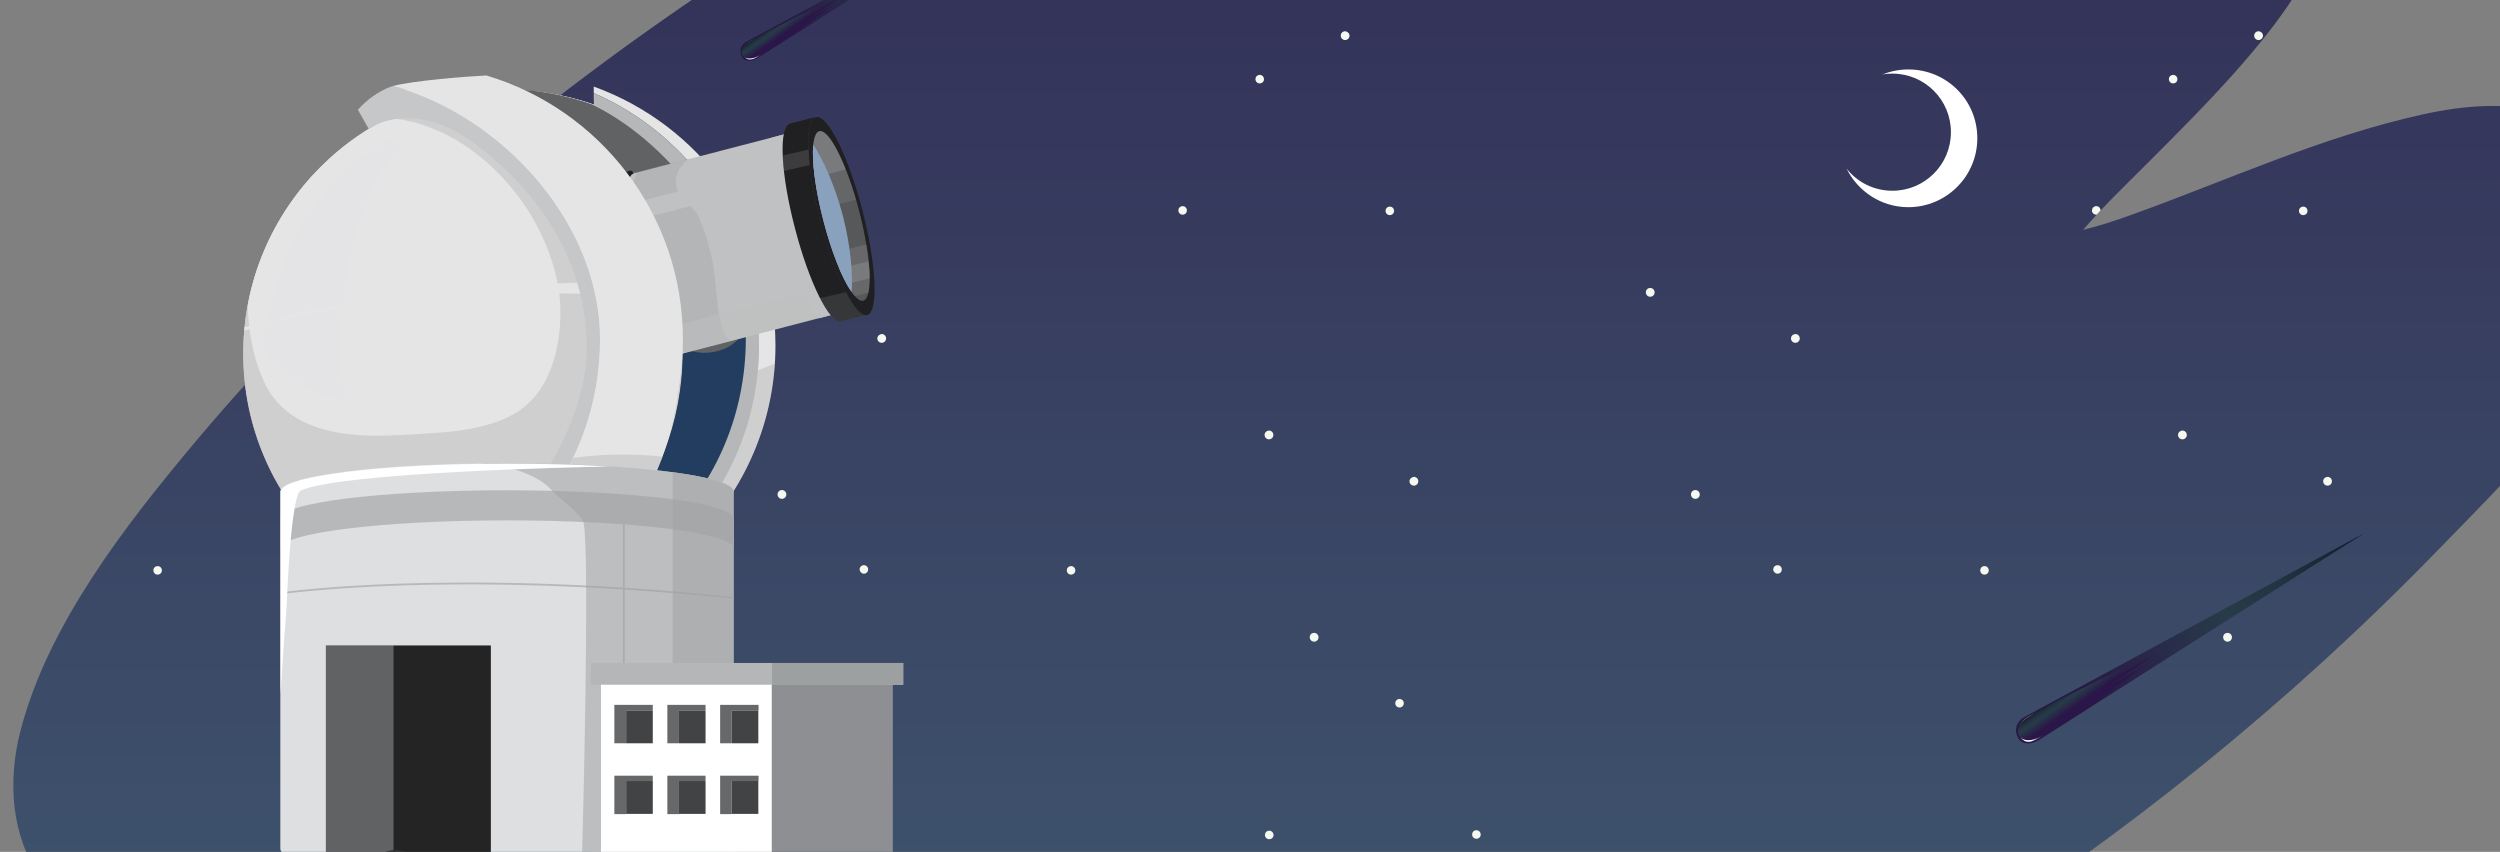 <?xml version="1.0" encoding="utf-8"?>
<!-- Generator: Adobe Illustrator 27.6.1, SVG Export Plug-In . SVG Version: 6.00 Build 0)  -->
<svg version="1.1" xmlns="http://www.w3.org/2000/svg" xmlns:xlink="http://www.w3.org/1999/xlink" x="0px" y="0px"
	 viewBox="0 0 1080 368" style="enable-background:new 0 0 1080 368;" xml:space="preserve">
<rect x="0" y="0" width="1080" height="368" fill="#808080" stroke="none"/>
<style type="text/css">
	.st0{fill:#5FA5CC;}
	.st1{clip-path:url(#SVGID_00000116200662784285596830000001135125100796437634_);}
	.st2{opacity:0.8;fill:#5FA5CC;}
	.st3{clip-path:url(#SVGID_00000060731482607474405830000005499921681028500408_);fill:#EAAE04;}
	.st4{clip-path:url(#SVGID_00000060731482607474405830000005499921681028500408_);fill:#CE2280;}
	
		.st5{clip-path:url(#SVGID_00000060731482607474405830000005499921681028500408_);fill:none;stroke:#FFFFFF;stroke-width:2;stroke-linecap:round;stroke-linejoin:round;stroke-miterlimit:10;}
	.st6{fill:#AFB511;}
	.st7{opacity:0.69;fill:#AFB511;}
	.st8{clip-path:url(#SVGID_00000147218085746540122850000015271899601430497982_);}
	
		.st9{clip-path:url(#SVGID_00000132051120879471896150000009016860842723112375_);fill:url(#SVGID_00000012449256936282554730000011583024272177515396_);}
	.st10{clip-path:url(#SVGID_00000132051120879471896150000009016860842723112375_);}
	.st11{fill:#F6F9EF;}
	.st12{fill:#FFFFFF;}
	.st13{fill:url(#SVGID_00000146495600632632281660000014455058013653780653_);}
	.st14{fill:url(#SVGID_00000081620837923169792980000018056793912497634434_);}
	.st15{fill:url(#SVGID_00000102521052768846371870000007248142846815310519_);}
	.st16{fill:url(#SVGID_00000134962603684315172330000003411838470544543645_);}
	.st17{fill:url(#SVGID_00000007399527416631299190000010752116142458606767_);}
	.st18{fill:url(#SVGID_00000017497996914413826870000008342297246940872577_);}
	.st19{fill:#DEDFE0;}
	.st20{fill:#E5E5E6;}
	.st21{opacity:0.4;fill:#E5E5E6;}
	.st22{opacity:0.3;fill:#9A9C9E;}
	.st23{fill:#C6C7C9;}
	.st24{fill:#616264;}
	.st25{fill:#223D5F;}
	.st26{fill:#7CC6F2;}
	.st27{fill:#B5B7B8;}
	.st28{fill:#BFC1C2;}
	.st29{opacity:0.4;fill:#BFC1C2;}
	.st30{fill:#202022;}
	.st31{opacity:0.4;fill:#ABACAF;}
	.st32{opacity:0.4;}
	.st33{fill:#ABACAF;}
	.st34{opacity:0.5;fill:#ABACAF;}
	.st35{fill:#8AA1BE;}
	.st36{fill:#1F1D1E;}
	.st37{fill:#B6B8B9;}
	.st38{fill:#323334;}
	.st39{fill:#252425;}
	.st40{opacity:0.54;fill:#A1A3A5;}
	.st41{fill:#8D8F92;}
	.st42{fill:#B4B6B7;}
	.st43{fill:#9DA0A0;}
	.st44{fill:#66686A;}
	.st45{fill:#414345;}
	.st46{clip-path:url(#SVGID_00000039122999573400263410000009818015065549312169_);}
	.st47{fill:url(#SVGID_00000123403869766956680550000012125015775547253150_);}
	.st48{opacity:0.81;fill:url(#SVGID_00000096056869464811564340000005235853866438827411_);}
	.st49{fill:none;stroke:#FFFFFF;stroke-width:7;stroke-miterlimit:10;}
	.st50{fill:#76CEC6;}
	.st51{fill:#D3FAED;}
	.st52{opacity:0.83;}
	.st53{fill:none;stroke:#FFFFFF;stroke-width:2;stroke-linecap:round;stroke-linejoin:round;stroke-miterlimit:10;}
	.st54{fill:#5F6F3C;}
	.st55{fill:#47532E;}
	.st56{fill:#89A256;}
	.st57{fill:#B8D878;}
	.st58{fill:#9EBA68;}
	.st59{fill:#A7C46D;}
	.st60{fill:#73844B;}
	.st61{fill:#427288;}
	.st62{fill:#305160;}
	.st63{fill:#C27545;}
	.st64{fill:#EFF0CE;}
	.st65{fill:#A2563A;}
	.st66{fill:#699FB6;}
	.st67{fill:#6192A7;}
	.st68{fill:#DC9041;}
	.st69{fill:#4B809A;}
	.st70{fill:#417086;}
	.st71{fill:#E2B045;}
	.st72{fill:#765B1D;}
	.st73{fill:#98B53F;}
	.st74{fill:#809635;}
	.st75{fill:#885282;}
	.st76{fill:#A6629D;}
	.st77{fill:#A8539E;}
	.st78{fill:#CA62BE;}
	.st79{fill:#D199CD;}
	.st80{fill:#D7B5D6;}
	.st81{fill:#B06FAA;}
	.st82{fill:#CE97CB;}
	.st83{clip-path:url(#SVGID_00000083789255192484301350000008160990657619597469_);}
	.st84{fill:#E0BE50;}
	.st85{fill:#F2F3CF;}
	.st86{opacity:0.5;fill:#E0BE50;}
	.st87{fill:#CE2280;}
	.st88{opacity:0.87;fill:#FFFFFF;}
	.st89{fill:#ACA9A3;}
	.st90{fill:#333333;}
	.st91{fill:#AEB42B;}
	.st92{fill:#E7AB29;}
	.st93{fill:#CD227E;}
	.st94{fill:#5FA6CD;}
	.st95{fill:#5B5856;}
</style>
<g id="Capa_3">
	<g>
		<defs>
			<rect id="SVGID_00000012444306536482376030000017677154103997824148_" x="-3.5" y="-5" width="1087" height="378"/>
		</defs>
		<clipPath id="SVGID_00000055700137041335561550000016509237618917736071_">
			<use xlink:href="#SVGID_00000012444306536482376030000017677154103997824148_"  style="overflow:visible;"/>
		</clipPath>
		<g style="clip-path:url(#SVGID_00000055700137041335561550000016509237618917736071_);">
			<g>
				<g>
					<g>
						<defs>
							<path id="SVGID_00000164501744286119993340000010218580543010833599_" d="M1113.4,53.7c-3.5-1.8-7.2-3.3-11-4.4
								c-18.1-5.5-37.7-3.9-56.1,0.2c-43.4,9.6-83.1,28-124.7,43c-7.1,2.6-14.3,5-21.7,6.8c8.6-10,18.2-19.2,27.5-28.5
								c13-13,26-26,38.2-39.7c9.2-10.4,18.1-21.2,25.6-32.9c4.6-6.3,9-12.8,13.2-19.4c14.3-22.7,27.2-48.2,33-74.6
								c15.3-69.9-49.3-111.7-110.4-121.7c-54.1-8.8-110.9,0.8-164.1,11.6c-65.5,13.4-129.3,34.1-190.9,59.8
								C390.5-70.4,211.6,39.2,84.2,191.1c-30,35.8-63.8,79.1-75.5,125.2c-5.4,21.2-3.9,45.1,8.9,62.8c14.6,20.1,39.6,26,62.9,29.2
								c30.2,4.1,60.9,0.4,90.1-7.6c61.8-16.8,117-50.6,174.6-77.5c11.6-5.4,23.4-10.6,35.4-15.2c-29.4,29.2-60.4,56.8-85.9,89.7
								c-23.7,30.6-49.8,73.9-31.7,113.3c24.4,53.3,92.5,57.4,143.4,56.6c63.3-1.1,125.6-17,185.1-37.6
								c174.5-60.5,333.6-160.3,462.2-292.9c33.9-35,90.6-88.7,89.2-141.5C1142.5,76.8,1129.6,61.9,1113.4,53.7z"/>
						</defs>
						<clipPath id="SVGID_00000143582221450405524620000016953536851293238185_">
							<use xlink:href="#SVGID_00000164501744286119993340000010218580543010833599_"  style="overflow:visible;"/>
						</clipPath>
						
							<linearGradient id="SVGID_00000152958915385649750200000000585879026621189311_" gradientUnits="userSpaceOnUse" x1="574.38" y1="532.248" x2="574.38" y2="-364.889">
							<stop  offset="0" style="stop-color:#425E73"/>
							<stop  offset="1" style="stop-color:#2A1648"/>
						</linearGradient>
						
							<path style="clip-path:url(#SVGID_00000143582221450405524620000016953536851293238185_);fill:url(#SVGID_00000152958915385649750200000000585879026621189311_);" d="
							M1113.4,53.7c-3.5-1.8-7.2-3.3-11-4.4c-18.1-5.5-37.7-3.9-56.1,0.2c-43.4,9.6-83.1,28-124.7,43c-7.1,2.6-14.3,5-21.7,6.8
							c8.6-10,18.2-19.2,27.5-28.5c13-13,26-26,38.2-39.7c9.2-10.4,18.1-21.2,25.6-32.9c4.6-6.3,9-12.8,13.2-19.4
							c14.3-22.7,27.2-48.2,33-74.6c15.3-69.9-49.3-111.7-110.4-121.7c-54.1-8.8-110.9,0.8-164.1,11.6
							c-65.5,13.4-129.3,34.1-190.9,59.8C390.5-70.4,211.6,39.2,84.2,191.1c-30,35.8-63.8,79.1-75.5,125.2
							c-5.4,21.2-3.9,45.1,8.9,62.8c14.6,20.1,39.6,26,62.9,29.2c30.2,4.1,60.9,0.4,90.1-7.6c61.8-16.8,117-50.6,174.6-77.5
							c11.6-5.4,23.4-10.6,35.4-15.2c-29.4,29.2-60.4,56.8-85.9,89.7c-23.7,30.6-49.8,73.9-31.7,113.3
							c24.4,53.3,92.5,57.4,143.4,56.6c63.3-1.1,125.6-17,185.1-37.6c174.5-60.5,333.6-160.3,462.2-292.9
							c33.9-35,90.6-88.7,89.2-141.5C1142.5,76.8,1129.6,61.9,1113.4,53.7z"/>
						<g style="clip-path:url(#SVGID_00000143582221450405524620000016953536851293238185_);">
							<g>
								<g>
									<g>
										<path class="st11" d="M977.6,15.4c0,1-0.8,1.9-1.9,1.9c-1,0-1.9-0.8-1.9-1.9c0-1,0.8-1.9,1.9-1.9
											C976.8,13.6,977.6,14.4,977.6,15.4z"/>
									</g>
								</g>
								<g>
									<g>
										<path class="st11" d="M583,15.4c0,1-0.8,1.9-1.9,1.9c-1,0-1.9-0.8-1.9-1.9c0-1,0.8-1.9,1.9-1.9
											C582.1,13.6,583,14.4,583,15.4z"/>
									</g>
								</g>
								<g>
									<g>
										<path class="st11" d="M188.3,15.4c0,1-0.8,1.9-1.9,1.9c-1,0-1.9-0.8-1.9-1.9c0-1,0.8-1.9,1.9-1.9
											C187.5,13.6,188.3,14.4,188.3,15.4z"/>
									</g>
								</g>
							</g>
							<g>
								<g>
									<g>
										<path class="st11" d="M67.7,248.2c1,0.2,2-0.4,2.2-1.4c0.2-1-0.4-2-1.4-2.2c-1-0.2-2,0.4-2.2,1.4
											C66.1,247,66.7,248,67.7,248.2z"/>
									</g>
									<g>
										<path class="st11" d="M214.3,207.9c0,1,0.8,1.9,1.9,1.9c1,0,1.9-0.8,1.9-1.9c0-1-0.8-1.9-1.9-1.9
											C215.2,206.1,214.3,206.9,214.3,207.9z"/>
										<path class="st11" d="M151.7,187.9c0,1,0.8,1.9,1.9,1.9c1,0,1.9-0.8,1.9-1.9c0-1-0.8-1.9-1.9-1.9
											C152.5,186.1,151.7,186.9,151.7,187.9z"/>
										<path class="st11" d="M171.2,275.3c0,1,0.8,1.9,1.9,1.9c1,0,1.9-0.8,1.9-1.9c0-1-0.8-1.9-1.9-1.9
											C172,273.4,171.2,274.2,171.2,275.3z"/>
									</g>
									<g>
										<path class="st11" d="M149.2,36c1,0.2,2-0.4,2.2-1.4c0.2-1-0.4-2-1.4-2.2c-1-0.2-2,0.4-2.2,1.4
											C147.5,34.8,148.2,35.8,149.2,36z"/>
										<path class="st11" d="M115.9,92.7c1,0.2,2-0.4,2.2-1.4c0.2-1-0.4-2-1.4-2.2c-1-0.2-2,0.4-2.2,1.4
											C114.3,91.5,114.9,92.5,115.9,92.7z"/>
										<path class="st11" d="M205.4,92.9c1,0.2,2-0.4,2.2-1.4c0.2-1-0.4-2-1.4-2.2c-1-0.2-2,0.4-2.2,1.4
											C203.8,91.7,204.4,92.7,205.4,92.9z"/>
									</g>
									<g>
										<path class="st11" d="M379,146.2c0,1,0.8,1.9,1.9,1.9c1,0,1.9-0.8,1.9-1.9c0-1-0.8-1.9-1.9-1.9
											C379.9,144.4,379,145.2,379,146.2z"/>
										<path class="st11" d="M316.4,126.3c0,1,0.8,1.9,1.9,1.9c1,0,1.9-0.8,1.9-1.9c0-1-0.8-1.9-1.9-1.9
											C317.2,124.4,316.4,125.2,316.4,126.3z"/>
										<path class="st11" d="M335.9,213.6c0,1,0.8,1.9,1.9,1.9c1,0,1.9-0.8,1.9-1.9c0-1-0.8-1.9-1.9-1.9
											C336.7,211.7,335.9,212.6,335.9,213.6z"/>
									</g>
								</g>
								<g>
									<g>
										<path class="st11" d="M372.8,247.8c1,0.2,2-0.4,2.2-1.4c0.2-1-0.4-2-1.4-2.2c-1-0.2-2,0.4-2.2,1.4
											C371.2,246.5,371.8,247.5,372.8,247.8z"/>
										<path class="st11" d="M462.3,248.2c1,0.2,2-0.4,2.2-1.4c0.2-1-0.4-2-1.4-2.2c-1-0.2-2,0.4-2.2,1.4
											C460.7,247,461.3,248,462.3,248.2z"/>
									</g>
									<g>
										<path class="st11" d="M608.9,207.9c0,1,0.8,1.9,1.9,1.9c1,0,1.9-0.8,1.9-1.9c0-1-0.8-1.9-1.9-1.9
											C609.8,206.1,608.9,206.9,608.9,207.9z"/>
										<path class="st11" d="M546.3,187.9c0,1,0.8,1.9,1.9,1.9c1,0,1.9-0.8,1.9-1.9c0-1-0.8-1.9-1.9-1.9
											C547.1,186.1,546.3,186.9,546.3,187.9z"/>
										<path class="st11" d="M565.8,275.3c0,1,0.8,1.9,1.9,1.9c1,0,1.9-0.8,1.9-1.9c0-1-0.8-1.9-1.9-1.9
											C566.6,273.4,565.8,274.2,565.8,275.3z"/>
									</g>
									<g>
										<path class="st11" d="M543.8,36c1,0.2,2-0.4,2.2-1.4c0.2-1-0.4-2-1.4-2.2c-1-0.2-2,0.4-2.2,1.4
											C542.2,34.8,542.8,35.8,543.8,36z"/>
										<path class="st11" d="M510.5,92.7c1,0.2,2-0.4,2.2-1.4c0.2-1-0.4-2-1.4-2.2c-1-0.2-2,0.4-2.2,1.4
											C508.9,91.5,509.5,92.5,510.5,92.7z"/>
										<path class="st11" d="M600,92.9c1,0.2,2-0.4,2.2-1.4c0.2-1-0.4-2-1.4-2.2c-1-0.2-2,0.4-2.2,1.4
											C598.4,91.7,599,92.7,600,92.9z"/>
									</g>
									<g>
										<path class="st11" d="M773.7,146.2c0,1,0.8,1.9,1.9,1.9c1,0,1.9-0.8,1.9-1.9c0-1-0.8-1.9-1.9-1.9
											C774.5,144.4,773.7,145.2,773.7,146.2z"/>
										<path class="st11" d="M711,126.3c0,1,0.8,1.9,1.9,1.9c1,0,1.9-0.8,1.9-1.9c0-1-0.8-1.9-1.9-1.9
											C711.8,124.4,711,125.2,711,126.3z"/>
										<path class="st11" d="M730.5,213.6c0,1,0.8,1.9,1.9,1.9c1,0,1.9-0.8,1.9-1.9c0-1-0.8-1.9-1.9-1.9
											C731.3,211.7,730.5,212.6,730.5,213.6z"/>
									</g>
								</g>
								<g>
									<g>
										<path class="st11" d="M767.5,247.8c1,0.2,2-0.4,2.2-1.4c0.2-1-0.4-2-1.4-2.2c-1-0.2-2,0.4-2.2,1.4
											C765.8,246.5,766.5,247.5,767.5,247.8z"/>
										<path class="st11" d="M856.9,248.2c1,0.2,2-0.4,2.2-1.4c0.2-1-0.4-2-1.4-2.2c-1-0.2-2,0.4-2.2,1.4
											C855.3,247,855.9,248,856.9,248.2z"/>
									</g>
									<g>
										<path class="st11" d="M1003.6,207.9c0,1,0.8,1.9,1.9,1.9c1,0,1.9-0.8,1.9-1.9c0-1-0.8-1.9-1.9-1.9
											C1004.4,206.1,1003.6,206.9,1003.6,207.9z"/>
										<path class="st11" d="M940.9,187.9c0,1,0.8,1.9,1.9,1.9c1,0,1.9-0.8,1.9-1.9c0-1-0.8-1.9-1.9-1.9
											C941.7,186.1,940.9,186.9,940.9,187.9z"/>
										<path class="st11" d="M960.4,275.3c0,1,0.8,1.9,1.9,1.9c1,0,1.9-0.8,1.9-1.9c0-1-0.8-1.9-1.9-1.9
											C961.2,273.4,960.4,274.2,960.4,275.3z"/>
									</g>
									<g>
										<path class="st11" d="M938.4,36c1,0.2,2-0.4,2.2-1.4c0.2-1-0.4-2-1.4-2.2c-1-0.2-2,0.4-2.2,1.4
											C936.8,34.8,937.4,35.8,938.4,36z"/>
										<path class="st11" d="M905.2,92.7c1,0.2,2-0.4,2.2-1.4c0.2-1-0.4-2-1.4-2.2c-1-0.2-2,0.4-2.2,1.4
											C903.5,91.5,904.2,92.5,905.2,92.7z"/>
										<path class="st11" d="M994.6,92.9c1,0.2,2-0.4,2.2-1.4c0.2-1-0.4-2-1.4-2.2c-1-0.2-2,0.4-2.2,1.4
											C993,91.7,993.6,92.7,994.6,92.9z"/>
									</g>
								</g>
							</g>
							<g>
								<g>
									<g>
										<path class="st11" d="M999.6,305.6c-1,0.2-2-0.4-2.2-1.4c-0.2-1,0.4-2,1.4-2.2c1-0.2,2,0.4,2.2,1.4
											C1001.2,304.4,1000.6,305.4,999.6,305.6z"/>
										<path class="st11" d="M1032.8,362.3c-1,0.2-2-0.4-2.2-1.4c-0.2-1,0.4-2,1.4-2.2c1-0.2,2,0.4,2.2,1.4
											C1034.5,361.1,1033.9,362.1,1032.8,362.3z"/>
										<path class="st11" d="M943.4,362.5c-1,0.2-2-0.4-2.2-1.4c-0.2-1,0.4-2,1.4-2.2c1-0.2,2,0.4,2.2,1.4
											C945,361.3,944.4,362.3,943.4,362.5z"/>
									</g>
								</g>
								<g>
									<g>
										<path class="st11" d="M605,305.6c-1,0.2-2-0.4-2.2-1.4c-0.2-1,0.4-2,1.4-2.2c1-0.2,2,0.4,2.2,1.4
											C606.6,304.4,606,305.4,605,305.6z"/>
										<path class="st11" d="M638.2,362.3c-1,0.2-2-0.4-2.2-1.4c-0.2-1,0.4-2,1.4-2.2c1-0.2,2,0.4,2.2,1.4
											C639.9,361.1,639.2,362.1,638.2,362.3z"/>
										<path class="st11" d="M548.7,362.5c-1,0.2-2-0.4-2.2-1.4c-0.2-1,0.4-2,1.4-2.2c1-0.2,2,0.4,2.2,1.4
											C550.4,361.3,549.7,362.3,548.7,362.5z"/>
									</g>
								</g>
								<g>
									<g>
										<path class="st11" d="M210.3,305.6c-1,0.2-2-0.4-2.2-1.4c-0.2-1,0.4-2,1.4-2.2c1-0.2,2,0.4,2.2,1.4
											C212,304.4,211.3,305.4,210.3,305.6z"/>
										<path class="st11" d="M243.6,362.3c-1,0.2-2-0.4-2.2-1.4c-0.2-1,0.4-2,1.4-2.2c1-0.2,2,0.4,2.2,1.4
											C245.2,361.1,244.6,362.1,243.6,362.3z"/>
										<path class="st11" d="M154.1,362.5c-1,0.2-2-0.4-2.2-1.4c-0.2-1,0.4-2,1.4-2.2c1-0.2,2,0.4,2.2,1.4
											C155.7,361.3,155.1,362.3,154.1,362.5z"/>
									</g>
								</g>
							</g>
						</g>
					</g>
					<path class="st12" d="M824.4,30c-4,0-7.8,0.8-11.3,2.2c1.4-0.3,2.9-0.4,4.4-0.4c14,0,25.3,11.3,25.3,25.3
						c0,14-11.3,25.3-25.3,25.3c-8,0-15.2-3.7-19.8-9.6c4.9,9.9,15,16.7,26.7,16.7c16.4,0,29.8-13.3,29.8-29.8S840.9,30,824.4,30z"
						/>
					<g>
						<g>
							
								<linearGradient id="SVGID_00000018947861669715937270000008091921720485741191_" gradientUnits="userSpaceOnUse" x1="1029.487" y1="211.501" x2="885.323" y2="314.8">
								<stop  offset="0" style="stop-color:#080C1B"/>
								<stop  offset="0.171" style="stop-color:#172331"/>
								<stop  offset="0.356" style="stop-color:#233543"/>
								<stop  offset="0.49" style="stop-color:#273B49"/>
								<stop  offset="0.895" style="stop-color:#2A1648"/>
								<stop  offset="1" style="stop-color:#2A1648"/>
							</linearGradient>
							<path style="fill:url(#SVGID_00000018947861669715937270000008091921720485741191_);" d="M1021.6,230.2l-147.9,80
								c0,0-5.3,3.7-1.3,9.5c0,0,2.8,3.6,9.2-0.5C888,315,1021.6,230.2,1021.6,230.2z"/>
							
								<linearGradient id="SVGID_00000116937272922128327470000003326646425644640957_" gradientUnits="userSpaceOnUse" x1="875.016" y1="316.246" x2="891.916" y2="305.652">
								<stop  offset="0" style="stop-color:#FFFFFF"/>
								<stop  offset="1.223028e-02" style="stop-color:#FBFBFC"/>
								<stop  offset="0.217" style="stop-color:#BBC2C6"/>
								<stop  offset="0.413" style="stop-color:#869299"/>
								<stop  offset="0.595" style="stop-color:#5D6C77"/>
								<stop  offset="0.758" style="stop-color:#3F515E"/>
								<stop  offset="0.899" style="stop-color:#2D414E"/>
								<stop  offset="1" style="stop-color:#273B49"/>
							</linearGradient>
							<path style="fill:url(#SVGID_00000116937272922128327470000003326646425644640957_);" d="M892.6,303.7
								c-1.9,0.7-3.9,1.3-5.7,2.1c-0.9,0.4-1.8,0.8-2.7,1.2c-0.6,0.3-1.2,0.6-1.7,0.9c0.9-0.7,2.1-1.2,3.2-1.8c0,0,0,0,0,0l0,0
								c0,0,0,0,0.1,0c0.2-0.1,0.1-0.4-0.2-0.3c-2.3,0.8-4.6,1.5-6.8,2.5c-1.1,0.5-2.4,1.1-3.4,1.9c-0.7,0.4-1.4,1-1.9,1.6
								c-1.1,1.3-1.6,2.8-1.4,4.5c0.3,1.7,1.3,3.4,3,4c1,0.3,2.1,0.2,3-0.2c0.8-0.3,1.6-0.7,2.4-1.2c0.4-0.2,0.8-0.5,1.2-0.8
								c1-0.7,1.9-1.6,2.8-2.5c0.9-0.9,1.7-2,2.5-2.9c0.7-0.8,1.6-1.7,1.9-2.7c0-0.1,0-0.3-0.2-0.3c-0.6,0-1.1,0.2-1.6,0.5
								c0.5-0.4,0.9-0.8,1.4-1.2c0.6-0.5,1.3-1.1,1.8-1.8c0.1-0.1,0-0.3-0.1-0.3c-0.6,0-1.1,0.4-1.7,0.7c-0.7,0.3-1.4,0.7-2.1,1
								c-0.3,0.2-0.7,0.4-1,0.6c0.8-0.6,1.6-1.2,2.4-1.8c0.8-0.6,1.7-1.2,2.6-1.8c0.4-0.3,0.9-0.6,1.3-0.8c0.4-0.2,0.8-0.4,1.1-0.7
								C893.1,303.9,892.9,303.6,892.6,303.7z"/>
						</g>
						
							<linearGradient id="SVGID_00000107583478583431649860000012037568754336070030_" gradientUnits="userSpaceOnUse" x1="896.661" y1="293.264" x2="902.904" y2="302.155">
							<stop  offset="0" style="stop-color:#080C1B"/>
							<stop  offset="0.171" style="stop-color:#172331"/>
							<stop  offset="0.356" style="stop-color:#233543"/>
							<stop  offset="0.49" style="stop-color:#273B49"/>
							<stop  offset="0.895" style="stop-color:#2A1648"/>
							<stop  offset="1" style="stop-color:#2A1648"/>
						</linearGradient>
						<path style="fill:url(#SVGID_00000107583478583431649860000012037568754336070030_);" d="M911.9,291.3
							c0,0-34.8,16.6-38.4,20.4c-3.7,3.8-1.7,10.6,7,7.1c8.7-3.5,45.8-31.2,45.8-31.2l-16.3,9.5l20.9-14.5l-19.2,11.1
							c0,0,9.7-7.2,9.3-7.1C920.7,286.7,911.9,291.3,911.9,291.3z"/>
					</g>
					<g>
						<g>
							
								<linearGradient id="SVGID_00000166637448898208775020000004883407397422567590_" gradientUnits="userSpaceOnUse" x1="434.471" y1="-52.912" x2="330.376" y2="21.676">
								<stop  offset="0" style="stop-color:#080C1B"/>
								<stop  offset="0.171" style="stop-color:#172331"/>
								<stop  offset="0.356" style="stop-color:#233543"/>
								<stop  offset="0.49" style="stop-color:#273B49"/>
								<stop  offset="0.895" style="stop-color:#2A1648"/>
								<stop  offset="1" style="stop-color:#2A1648"/>
							</linearGradient>
							<path style="fill:url(#SVGID_00000166637448898208775020000004883407397422567590_);" d="M428.8-39.4L321.9,18.3
								c0,0-3.9,2.6-0.9,6.9c0,0,2,2.6,6.7-0.4C332.3,21.8,428.8-39.4,428.8-39.4z"/>
							
								<linearGradient id="SVGID_00000037669525072391783200000014667789848373114264_" gradientUnits="userSpaceOnUse" x1="322.932" y1="22.723" x2="335.135" y2="15.073">
								<stop  offset="0" style="stop-color:#FFFFFF"/>
								<stop  offset="1.223028e-02" style="stop-color:#FBFBFC"/>
								<stop  offset="0.217" style="stop-color:#BBC2C6"/>
								<stop  offset="0.413" style="stop-color:#869299"/>
								<stop  offset="0.595" style="stop-color:#5D6C77"/>
								<stop  offset="0.758" style="stop-color:#3F515E"/>
								<stop  offset="0.899" style="stop-color:#2D414E"/>
								<stop  offset="1" style="stop-color:#273B49"/>
							</linearGradient>
							<path style="fill:url(#SVGID_00000037669525072391783200000014667789848373114264_);" d="M335.7,13.7
								c-1.4,0.5-2.8,0.9-4.1,1.5c-0.7,0.3-1.3,0.6-2,0.9c-0.4,0.2-0.8,0.4-1.2,0.6c0.7-0.5,1.5-0.9,2.3-1.3h0l0,0c0,0,0,0,0,0
								c0.2-0.1,0.1-0.3-0.1-0.2c-1.7,0.5-3.3,1.1-4.9,1.8c-0.8,0.4-1.7,0.8-2.4,1.4c-0.5,0.3-1,0.7-1.4,1.1c-0.8,0.9-1.2,2-1,3.2
								c0.2,1.2,1,2.5,2.2,2.9c0.7,0.2,1.5,0.1,2.2-0.1c0.6-0.2,1.2-0.5,1.7-0.8c0.3-0.2,0.6-0.4,0.8-0.6c0.7-0.5,1.4-1.2,2-1.8
								c0.7-0.7,1.2-1.4,1.8-2.1c0.5-0.6,1.1-1.2,1.4-2c0-0.1,0-0.2-0.1-0.2c-0.4,0-0.8,0.2-1.2,0.4c0.3-0.3,0.7-0.6,1-0.9
								c0.4-0.4,1-0.8,1.3-1.3c0.1-0.1,0-0.2-0.1-0.2c-0.4,0-0.8,0.3-1.2,0.5c-0.5,0.3-1,0.5-1.5,0.8c-0.2,0.1-0.5,0.3-0.7,0.4
								c0.6-0.4,1.2-0.9,1.8-1.3c0.6-0.4,1.2-0.9,1.9-1.3c0.3-0.2,0.6-0.4,1-0.6c0.3-0.1,0.5-0.3,0.8-0.5
								C336,13.8,335.8,13.6,335.7,13.7z"/>
						</g>
						
							<linearGradient id="SVGID_00000165925170600753420430000014762426869268097449_" gradientUnits="userSpaceOnUse" x1="338.562" y1="6.127" x2="343.07" y2="12.548">
							<stop  offset="0" style="stop-color:#080C1B"/>
							<stop  offset="0.171" style="stop-color:#172331"/>
							<stop  offset="0.356" style="stop-color:#233543"/>
							<stop  offset="0.49" style="stop-color:#273B49"/>
							<stop  offset="0.895" style="stop-color:#2A1648"/>
							<stop  offset="1" style="stop-color:#2A1648"/>
						</linearGradient>
						<path style="fill:url(#SVGID_00000165925170600753420430000014762426869268097449_);" d="M349.5,4.7c0,0-25.1,12-27.8,14.7
							c-2.7,2.7-1.2,7.7,5.1,5.2c6.3-2.5,33.1-22.5,33.1-22.5l-11.7,6.9l15.1-10.5l-13.8,8c0,0,7-5.2,6.7-5.1
							C355.9,1.4,349.5,4.7,349.5,4.7z"/>
					</g>
				</g>
			</g>
			<g>
				<g>
					<g>
						<path class="st19" d="M332.9,152.7c0,62.9-51,113.9-113.9,113.9c-62.9,0-113.9-51-113.9-113.9c0-62.9,51-113.9,113.9-113.9
							C281.9,38.9,332.9,89.9,332.9,152.7z"/>
						<path class="st20" d="M332.9,152.7c0,62.9-51,113.9-113.9,113.9c-62.9,0-113.9-51-113.9-113.9c0-62.9,51-113.9,113.9-113.9
							C281.9,38.9,332.9,89.9,332.9,152.7z"/>
						<path class="st21" d="M159,65.8c-16.7,11.2-28.7,28.6-36,47.1c-2,5-3.6,10.1-5.1,15.3c-1.7,6-3.2,12-4.2,18.2
							c-0.2,1.2-0.4,2.5-0.5,3.7c0.7,1.1,1.5,2.3,2.4,3.3c5.8,7.2,13.7,12.6,22.2,16.3c3.5,1.6,7.3,2.9,11.2,3.7
							c-2.9-21.6-1.6-43.9,3.1-65.1c4.3-19.4,12.5-39.2,28.4-52C172.8,58.1,165.5,61.4,159,65.8z"/>
						<path class="st22" d="M219,38.9c-18.4,0-35.7,4.4-51.1,12.1c13.6,1,26.8,6.9,37.6,15.2c14.5,11.1,25.9,26.6,32,43.9
							c3,8.4,4.8,17.2,4.6,26.1c-0.2,10.9-2.4,22.2-8.4,31.5c-2.4,3.7-5.4,6.9-9.1,9.5c-3.7,2.5-7.8,4.4-12,5.7
							c-8.8,2.8-18.1,3.8-27.2,4.3c-17.3,1-35.5,2.9-51.9-3.9c-7.7-3.2-14.2-8.6-18.2-16c-4.1-7.5-6.2-16-7.4-24.4
							c-0.5-3.7-0.8-7.5-1-11.3c-1.3,6.9-2,13.9-2,21.2c0,62.9,51,113.9,113.9,113.9c62.9,0,113.9-51,113.9-113.9
							C332.9,89.9,281.9,38.9,219,38.9z"/>
						<path class="st20" d="M300.8,123.2c-35.5-2.3-71.3-1.1-106.7,2.2c-18.9,1.7-37.8,4.2-56.4,7.5c-6.9,1.2-13.5,3.4-20.3,5.4
							c-3.7,1.1-7.7,2.3-11.7,3c-0.1,0.5-0.1,1.1-0.2,1.6c20-6.6,41.1-9.5,61.9-11.8c38.7-4.3,77.7-5.9,116.6-2.5
							c15.8,1.4,31.6,3.2,47.3,5.3c-0.4-2.7-1-5.3-1.6-7.9C320.1,124.7,310.4,123.9,300.8,123.2z"/>
						<path class="st23" d="M182.4,37.1H170c0,0-7.8,1.9-15.4,10.3l4.7,8.3c0,0,19.3-14.8,48.5,8.4s45,52.1,45.7,84.4
							c0.7,32.3-23,63.2-23,63.2l16.5,0.5c0,0,25.1-30.3,22.1-69.5c-3-39.2-16.2-53.8-32.7-71.9C220,52.8,182.4,37.1,182.4,37.1z"/>
						<g>
							<path class="st24" d="M210,38.5C259.1,53,295,98.5,295,152.3c0,60.8-45.6,110.8-104.5,117.9c4.7,0.6,9.4,0.9,14.3,0.9
								c65.6,0,118.8-53.2,118.8-118.7c0-47.3-27.6-88.1-67.6-107.2c-12.4-4.4-25.8-6.8-39.7-6.8C214.1,38.3,212.1,38.4,210,38.5z"
								/>
							<path class="st25" d="M312.9,150.7c-5.7,2.4-12.6,2.4-18-0.7c0,0.8,0,1.5,0,2.3c0,60.8-45.6,110.8-104.5,117.9
								c4.7,0.6,9.4,0.9,14.3,0.9c65.6,0,118.8-53.2,118.8-118.7c0-3.9-0.2-7.8-0.6-11.6C320.8,145,317.6,148.7,312.9,150.7z"/>
							<g>
								<path class="st26" d="M158.4,264c5.8,0.9,11.8,1.3,17.8,1.3c2.1,0,4.1-0.1,6.2-0.2c-3.8-1.1-7.5-2.4-11-3.9
									C167.1,262.4,162.8,263.3,158.4,264z"/>
								<path class="st12" d="M176.2,265.5c-6,0-12-0.5-17.9-1.3L157,264l1.4-0.2c4.3-0.6,8.7-1.6,12.9-2.7l0.1,0l0.1,0
									c3.6,1.5,7.3,2.8,11,3.9l1.2,0.3l-1.2,0.1C180.3,265.5,178.3,265.5,176.2,265.5z M159.8,264c5.4,0.8,11,1.1,16.5,1.1
									c1.6,0,3.3,0,4.9-0.1c-3.3-1-6.6-2.2-9.8-3.5C167.5,262.5,163.6,263.3,159.8,264z"/>
							</g>
							<path class="st26" d="M172.6,260.9c-0.4,0.1-0.9,0.2-1.3,0.4c3.6,1.5,7.3,2.8,11,3.9c2.7-0.1,5.4-0.4,8.1-0.7
								C184.4,263.7,178.4,262.5,172.6,260.9z"/>
							<path class="st26" d="M171.3,261.3c0.4-0.1,0.9-0.2,1.3-0.4c-2.6-0.7-5.1-1.5-7.6-2.4C167.1,259.5,169.2,260.4,171.3,261.3z"
								/>
							<g>
								<path class="st20" d="M201.2,263.1c-3.6-0.1-7.2-0.4-10.7-0.8c-1.2,0.1-2.3,0.3-3.5,0.4c3.5,0.3,7.1,0.5,10.8,0.5
									C198.9,263.1,200,263.1,201.2,263.1z"/>
								<path class="st20" d="M256.5,37.4c0,0.9,0,1.9,0,2.8c42,18.3,71.4,60.2,71.4,108.9c0,64.4-51.3,116.8-115.2,118.7
									c1.2,0,2.3,0.1,3.5,0.1c65.6,0,118.8-53.2,118.8-118.7C334.9,97.6,302.2,53.9,256.5,37.4z"/>
								<path class="st22" d="M327.4,160C322,219.3,273,266,212.7,267.8c1.2,0,2.3,0.1,3.5,0.1c62.9,0,114.4-48.9,118.5-110.8
									C332.3,158.1,329.8,159,327.4,160z"/>
								<path class="st20" d="M187,262.6c-1.2-0.1-2.3-0.2-3.5-0.4c-2.7,0.3-5.4,0.6-8.1,0.7c10.7,3.2,22.1,4.9,33.8,4.9
									c1.2,0,2.3,0,3.5-0.1c-10.5-0.3-20.7-2-30.3-4.8C183.9,262.9,185.4,262.8,187,262.6z"/>
								<path class="st27" d="M327.9,149.1c0-48.8-29.4-90.6-71.4-108.9c0,1.7,0,3.5,0.1,5.2c0.1,0.1,0.3,0.2,0.4,0.3
									c33.7,17.2,65.2,57.8,65.2,100.4c0,65.6-51.9,117-117.4,117c-1.2,0-2.4,0-3.6-0.1c-1.2,0-2.3,0.1-3.5,0.1
									c-3.6,0-7.2-0.2-10.8-0.5c-1.5,0.1-3.1,0.2-4.6,0.3c9.6,2.9,19.8,4.5,30.3,4.8C276.6,265.9,327.9,213.5,327.9,149.1z"/>
							</g>
							<g>
								<g>
									<g>
										<g>
											<g>
												<path class="st28" d="M273.4,116.6c-5.6-21.5-6.4-40-1.9-41.1l71.2-18.5c-4.6,1.2-3.7,19.6,1.9,41.1
													c5.6,21.5,13.8,38,18.4,36.9l-71.2,18.5C287.2,154.7,279,138.2,273.4,116.6z"/>
												<path class="st22" d="M313.4,144.8c-1.3-2.6-2.1-5.5-2.6-8.4c-0.6-3.2-1-6.5-1.3-9.7c-0.3-3.2-0.6-6.3-1-9.5
													c-0.2-1.4-0.4-2.7-0.6-4.1c-0.3-1.6-0.8-3.2-1.2-4.9c-0.7-2.9-1.5-5.8-2.5-8.6c-0.5-1.4-1.1-2.9-1.7-4.3
													c-0.3-0.7-0.6-1.4-1-2.1c-0.3-0.6-0.6-1.2-1-1.8c-1.6-1.8-3.4-3.4-5-5.2c-1.5-1.6-2.8-3.4-3.3-5.6
													c-1-4.2,1.1-8.2,4.2-11c0.4-0.4,0.9-0.8,1.3-1.1l-26,6.7c-4.6,1.2-3.7,19.6,1.9,41.1c5.6,21.5,13.8,38,18.4,36.9l23.3-6
													C314.4,146.6,313.8,145.7,313.4,144.8z"/>
												<g>
													<path class="st29" d="M353.6,124.5c4.8,8.3,7.4,11.1,9.4,10.6l-71.2,18.5c-2,0.5-4.6-2.3-9.4-10.5L353.6,124.5z"/>
													<path class="st28" d="M339.9,70.5c0.1,2.3,0.4,4.8,0.7,7.5l-71.2,18.5c-0.3-2.7-0.6-5.2-0.7-7.5L339.9,70.5z"/>
												</g>
											</g>
											<path class="st28" d="M333.6,59.4l9.2-2.4c-4.6,1.2-3.7,19.6,1.9,41.1c5.6,21.5,13.8,38,18.4,36.9l-9.4,2.5
												c-4.9-6.1-10.8-20.3-15.2-37.4C333.7,82.5,332.1,66.8,333.6,59.4z"/>
											<path class="st28" d="M271.6,75.5l3.4-0.9c-2.7,5.5-1.6,21.8,3.2,40.3c5.3,20.3,13,36.1,18.1,37.4l-4.5,1.2
												c-4.6,1.2-12.8-15.3-18.4-36.9C267.8,95.1,267,76.7,271.6,75.5z"/>
										</g>
										<g>
											<path class="st28" d="M257.2,84.9l10.9-2.8c-3.9,1-3.2,16.9,1.6,35.6c4.8,18.6,11.9,32.9,15.9,31.9l-11.4,3
												c-4.3-6.5-9-18.2-12.6-32C257.8,105.8,256.3,92.5,257.2,84.9z"/>
										</g>
										<g>
											<g>
												<path class="st30" d="M354.4,95.7c6.1,23.6,15.1,41.7,20.2,40.4c5-1.3,4.1-21.5-2-45.1c-6.1-23.6-15.1-41.7-20.2-40.4
													C347.4,51.8,348.3,72,354.4,95.7z"/>
												<path class="st31" d="M355.7,95.3c5.2,20.2,13,35.7,17.2,34.6c4.3-1.1,3.5-18.4-1.7-38.6c-5.2-20.2-13-35.7-17.2-34.6
													C349.7,57.8,350.4,75.1,355.7,95.3z"/>
												<path class="st30" d="M341.3,53.4l11.1-2.9c-5,1.3-4.1,21.5,2,45.1c6.1,23.6,15.1,41.7,20.2,40.4l-11.1,2.9
													c-5,1.3-14-16.8-20.1-40.4C337.2,74.9,336.3,54.7,341.3,53.4z"/>
											</g>
											<g class="st32">
												<path class="st33" d="M353.9,56.7c2.9-0.7,7.3,6,11.4,16.5L352,76.7C350.5,65.4,351.1,57.4,353.9,56.7z"/>
												<path class="st34" d="M374.3,105.6c1.3,7.8,2,16,0.9,20.8l-5.9,1.5c-3-3.1-6.6-11.2-9.3-18.7L374.3,105.6z"/>
												<path class="st33" d="M375.3,112.9c0.3,2.7,0.4,5.1,0.4,7.3l-10,2.5c-1-1.9-2.1-4.1-3.2-6.6L375.3,112.9z"/>
												<path class="st31" d="M353.9,56.7c3.9-1,10.7,11.9,15.9,29.6l-15.4,3.9C350.4,72.2,350,57.7,353.9,56.7z"/>
											</g>
											<g>
												<path class="st35" d="M351.3,62.6c4,5.7,9.2,17,12.8,30.5c3.5,13.6,4.4,26,3.7,32.9c-4-5.7-8.6-17.2-12.1-30.7
													C352.2,81.8,350.7,69.5,351.3,62.6z"/>
												<path class="st35" d="M351.3,62.6c0.5,0.8,1.1,1.7,1.7,2.6c-0.1,7.2,1.5,17.9,4.5,29.6c3,11.7,6.9,21.8,10.5,28
													c0,1.1-0.1,2.2-0.2,3.1c-4-5.7-8.6-17.2-12.1-30.7C352.2,81.8,350.7,69.5,351.3,62.6z"/>
											</g>
											<g class="st32">
												<path class="st34" d="M349.2,64.6c0.1,2.1,0.3,4.3,0.5,6.7l-11.1,2.6c-0.3-2.4-0.4-4.6-0.5-6.7L349.2,64.6z"/>
												<path class="st31" d="M365.4,126.2c3.5,6.7,6.8,10.6,9.2,9.9l-11.1,2.9c-2.4,0.6-5.8-3.3-9.3-10.2L365.4,126.2z"/>
											</g>
										</g>
										<g>
											<g>
												<path class="st30" d="M263.9,75.9l8.5-2.2c-5,1.3-4.3,20.5,1.5,42.9c5.8,22.4,14.6,39.5,19.5,38.2l-8.4,2.2
													c-5,1.3-13.7-15.8-19.5-38.2C259.6,96.4,258.9,77.1,263.9,75.9z"/>
												<path class="st36" d="M272.3,73.7c0.3-0.1,1.1,0.3,1.4,1.3c-4.5,1.2-3.6,20.1,1.9,41.1c5.6,21.7,14,38,18.8,36.7
													c0.2,0.8-0.5,1.8-1,1.9c-5,1.3-13.7-15.8-19.5-38.2C268,94.2,267.3,75,272.3,73.7z"/>
											</g>
											<g class="st32">
												<g>
													<path class="st34" d="M260.9,81.3l8.4-2c-0.7,4.4-0.4,10.9,0.7,18.7l-8.5,2C260.5,92.2,260.2,85.7,260.9,81.3z"/>
												</g>
												<path class="st34" d="M260.5,86.9l8.5-2c0,2,0.1,4.3,0.3,6.7l-8.5,2C260.6,91.2,260.5,88.9,260.5,86.9z"/>
												<path class="st31" d="M284.9,146.5c3.2,5.7,6.2,8.8,8.4,8.3l-8.4,2.2c-2.3,0.6-5.3-2.6-8.5-8.4L284.9,146.5z"/>
											</g>
										</g>
									</g>
								</g>
							</g>
							<path class="st20" d="M295,146.5c0-53.8-35.8-99.3-84.9-113.9c-8.5,0.4-32.1,2.3-40,4.5c47.6,13.2,89.2,59.7,89.2,109.4
								c0,54.5-36.7,100.3-86.6,114.4c5.8,1.6,11.7,2.8,17.8,3.5C249.3,257.4,295,207.3,295,146.5z"/>
							<path class="st20" d="M284.7,161.7c-5.7-4.5-9.5-11.3-12.5-17.7c-3.9-8.3-6.1-17.1-8.9-25.7c-1.8-5.6-3.9-11.2-6.5-16.5
								c-2.6-5.2-5.8-10.1-9.3-14.8c-7.1-9.3-15.7-17.2-25.1-24.2c-4.1-3.1-8.4-5.9-12.7-8.7c-4.1-2.7-8.2-5.3-12.5-7.6
								c-4.5-2.5-9.1-4.7-14.1-6.2c-2.7-0.8-5.5-1.4-8.3-1.6c45.6,15,84.4,59.9,84.4,107.9c0,54.5-36.7,100.3-86.6,114.4
								c5.8,1.6,11.7,2.8,17.8,3.5c52.8-6.3,96.2-33.9,103.1-99.5C290.3,165.1,287.2,163.7,284.7,161.7z"/>
							<path class="st22" d="M265.4,196.4c-5.9,0.1-11.8,0.6-17.7,1.4c-14.6,30.5-41.9,53.8-75,63.1c5.8,1.6,11.7,2.8,17.8,3.5
								c43.1-5.2,79.9-24.5,95.7-67.1C279.3,196.5,272.4,196.2,265.4,196.4z"/>
						</g>
					</g>
					<path class="st19" d="M219,200.1c-54.1,0-97.9,5.4-97.9,12.2v154.4c0,6.7,43.8,12.2,97.9,12.2c54.1,0,97.9-5.5,97.9-12.2V212.3
						C316.9,205.6,273.1,200.1,219,200.1z"/>
					<g>
						<path class="st37" d="M219,211.8c-54.1,0-97.9,5.4-97.9,12.2v13c0-6.7,43.8-12.2,97.9-12.2c54.1,0,97.9,5.4,97.9,12.2v-13
							C316.9,217.3,273.1,211.8,219,211.8z"/>
					</g>
					<g>
						<path class="st24" d="M140.8,278.9V374c16.6,2.7,42.1,4.6,71.2,4.8v-99.9H140.8z"/>
					</g>
					<g>
						<path class="st24" d="M170,278.9h-29.2V374c16.6,2.7,42.1,4.6,71.2,4.8v-7.7c-16.8-0.8-31.3-2.2-42-4V278.9z"/>
						<path class="st38" d="M140.8,374c16.6,2.7,42.1,4.6,71.2,4.8v-7.7c-16.8-0.8-31.3-2.2-42-4L140.8,374z"/>
						<path class="st39" d="M170,278.9v88.3c10.7,1.8,25.2,3.2,42,4v-92.3H170z"/>
					</g>
					<g>
						<rect x="269.1" y="226.5" class="st37" width="0.8" height="150.6"/>
						<path class="st37" d="M316.9,258.7c-62.6-6.6-112.5-6.8-143.3-5.8c-33.4,1.1-52.2,3.8-52.4,3.8l-0.1-0.8
							c0.2,0,19.1-2.7,52.5-3.8c30.9-1,80.8-0.8,143.4,5.8L316.9,258.7z"/>
					</g>
					<path class="st40" d="M219,200.1c-4.2,0-8.4,0-12.4,0.1c0.1,0,0.2,0,0.3,0c7.9,0.7,16,2.1,23.2,5.6c3.3,1.6,6.3,3.7,8.7,6.5
						c2.9,3.2,12.1,9.4,13.3,13.6c2.6,9.4,0,129.5-1,152.2c38.3-1.6,65.8-6.2,65.8-11.5V212.3C316.9,205.6,273.1,200.1,219,200.1z"
						/>
					<path class="st40" d="M290.6,204v171c16.3-2.2,26.3-5.1,26.3-8.3V212.3C316.9,209.1,306.9,206.2,290.6,204z"/>
					<path class="st12" d="M122.9,274.4c0.3-4.8,0.8-9.5,1-14.3c0.2-4.5,1.9-46.4,6-48.2c17.6-7.8,118.4-10.1,131.3-10.3
						c0.8,0,1.6,0,2.5,0c-13.4-0.9-28.5-1.3-44.6-1.3c-54.1,0-97.9,5.4-97.9,12.2v87.4C121.7,291.2,122.3,282.8,122.9,274.4z"/>
				</g>
				<g>
					<g>
						<rect x="259.6" y="292" class="st41" width="126.1" height="86.1"/>
						<rect x="259.6" y="292" class="st12" width="73.8" height="86.1"/>
						<rect x="255.2" y="286.4" class="st42" width="135" height="9.4"/>
						<rect x="333.5" y="286.4" class="st43" width="56.7" height="9.4"/>
					</g>
					<g>
						<g>
							<polygon class="st44" points="282,306.9 282,304.5 265.4,304.5 265.4,321.1 270.5,321.1 270.5,306.9 							"/>
							<rect x="270.5" y="306.9" class="st45" width="11.5" height="14.2"/>
						</g>
						<g>
							<polygon class="st44" points="304.8,306.9 304.8,304.5 288.3,304.5 288.3,321.1 293.3,321.1 293.3,306.9 							"/>
							<rect x="293.3" y="306.9" class="st45" width="11.5" height="14.2"/>
						</g>
						<g>
							<polygon class="st44" points="327.7,306.9 327.7,304.5 311.1,304.5 311.1,321.1 316.1,321.1 316.1,306.9 							"/>
							<rect x="316.1" y="306.9" class="st45" width="11.5" height="14.2"/>
						</g>
					</g>
					<g>
						<g>
							<polygon class="st44" points="282,337.4 282,335.1 265.4,335.1 265.4,351.7 270.5,351.7 270.5,337.4 							"/>
							<rect x="270.5" y="337.4" class="st45" width="11.5" height="14.2"/>
						</g>
						<g>
							<polygon class="st44" points="304.8,337.4 304.8,335.1 288.3,335.1 288.3,351.7 293.3,351.7 293.3,337.4 							"/>
							<rect x="293.3" y="337.4" class="st45" width="11.5" height="14.2"/>
						</g>
						<g>
							<polygon class="st44" points="327.7,337.4 327.7,335.1 311.1,335.1 311.1,351.7 316.1,351.7 316.1,337.4 							"/>
							<rect x="316.1" y="337.4" class="st45" width="11.5" height="14.2"/>
						</g>
					</g>
				</g>
			</g>
		</g>
	</g>
</g>
<g id="Capa_1">
</g>
<g id="Capa_2">
</g>
</svg>

